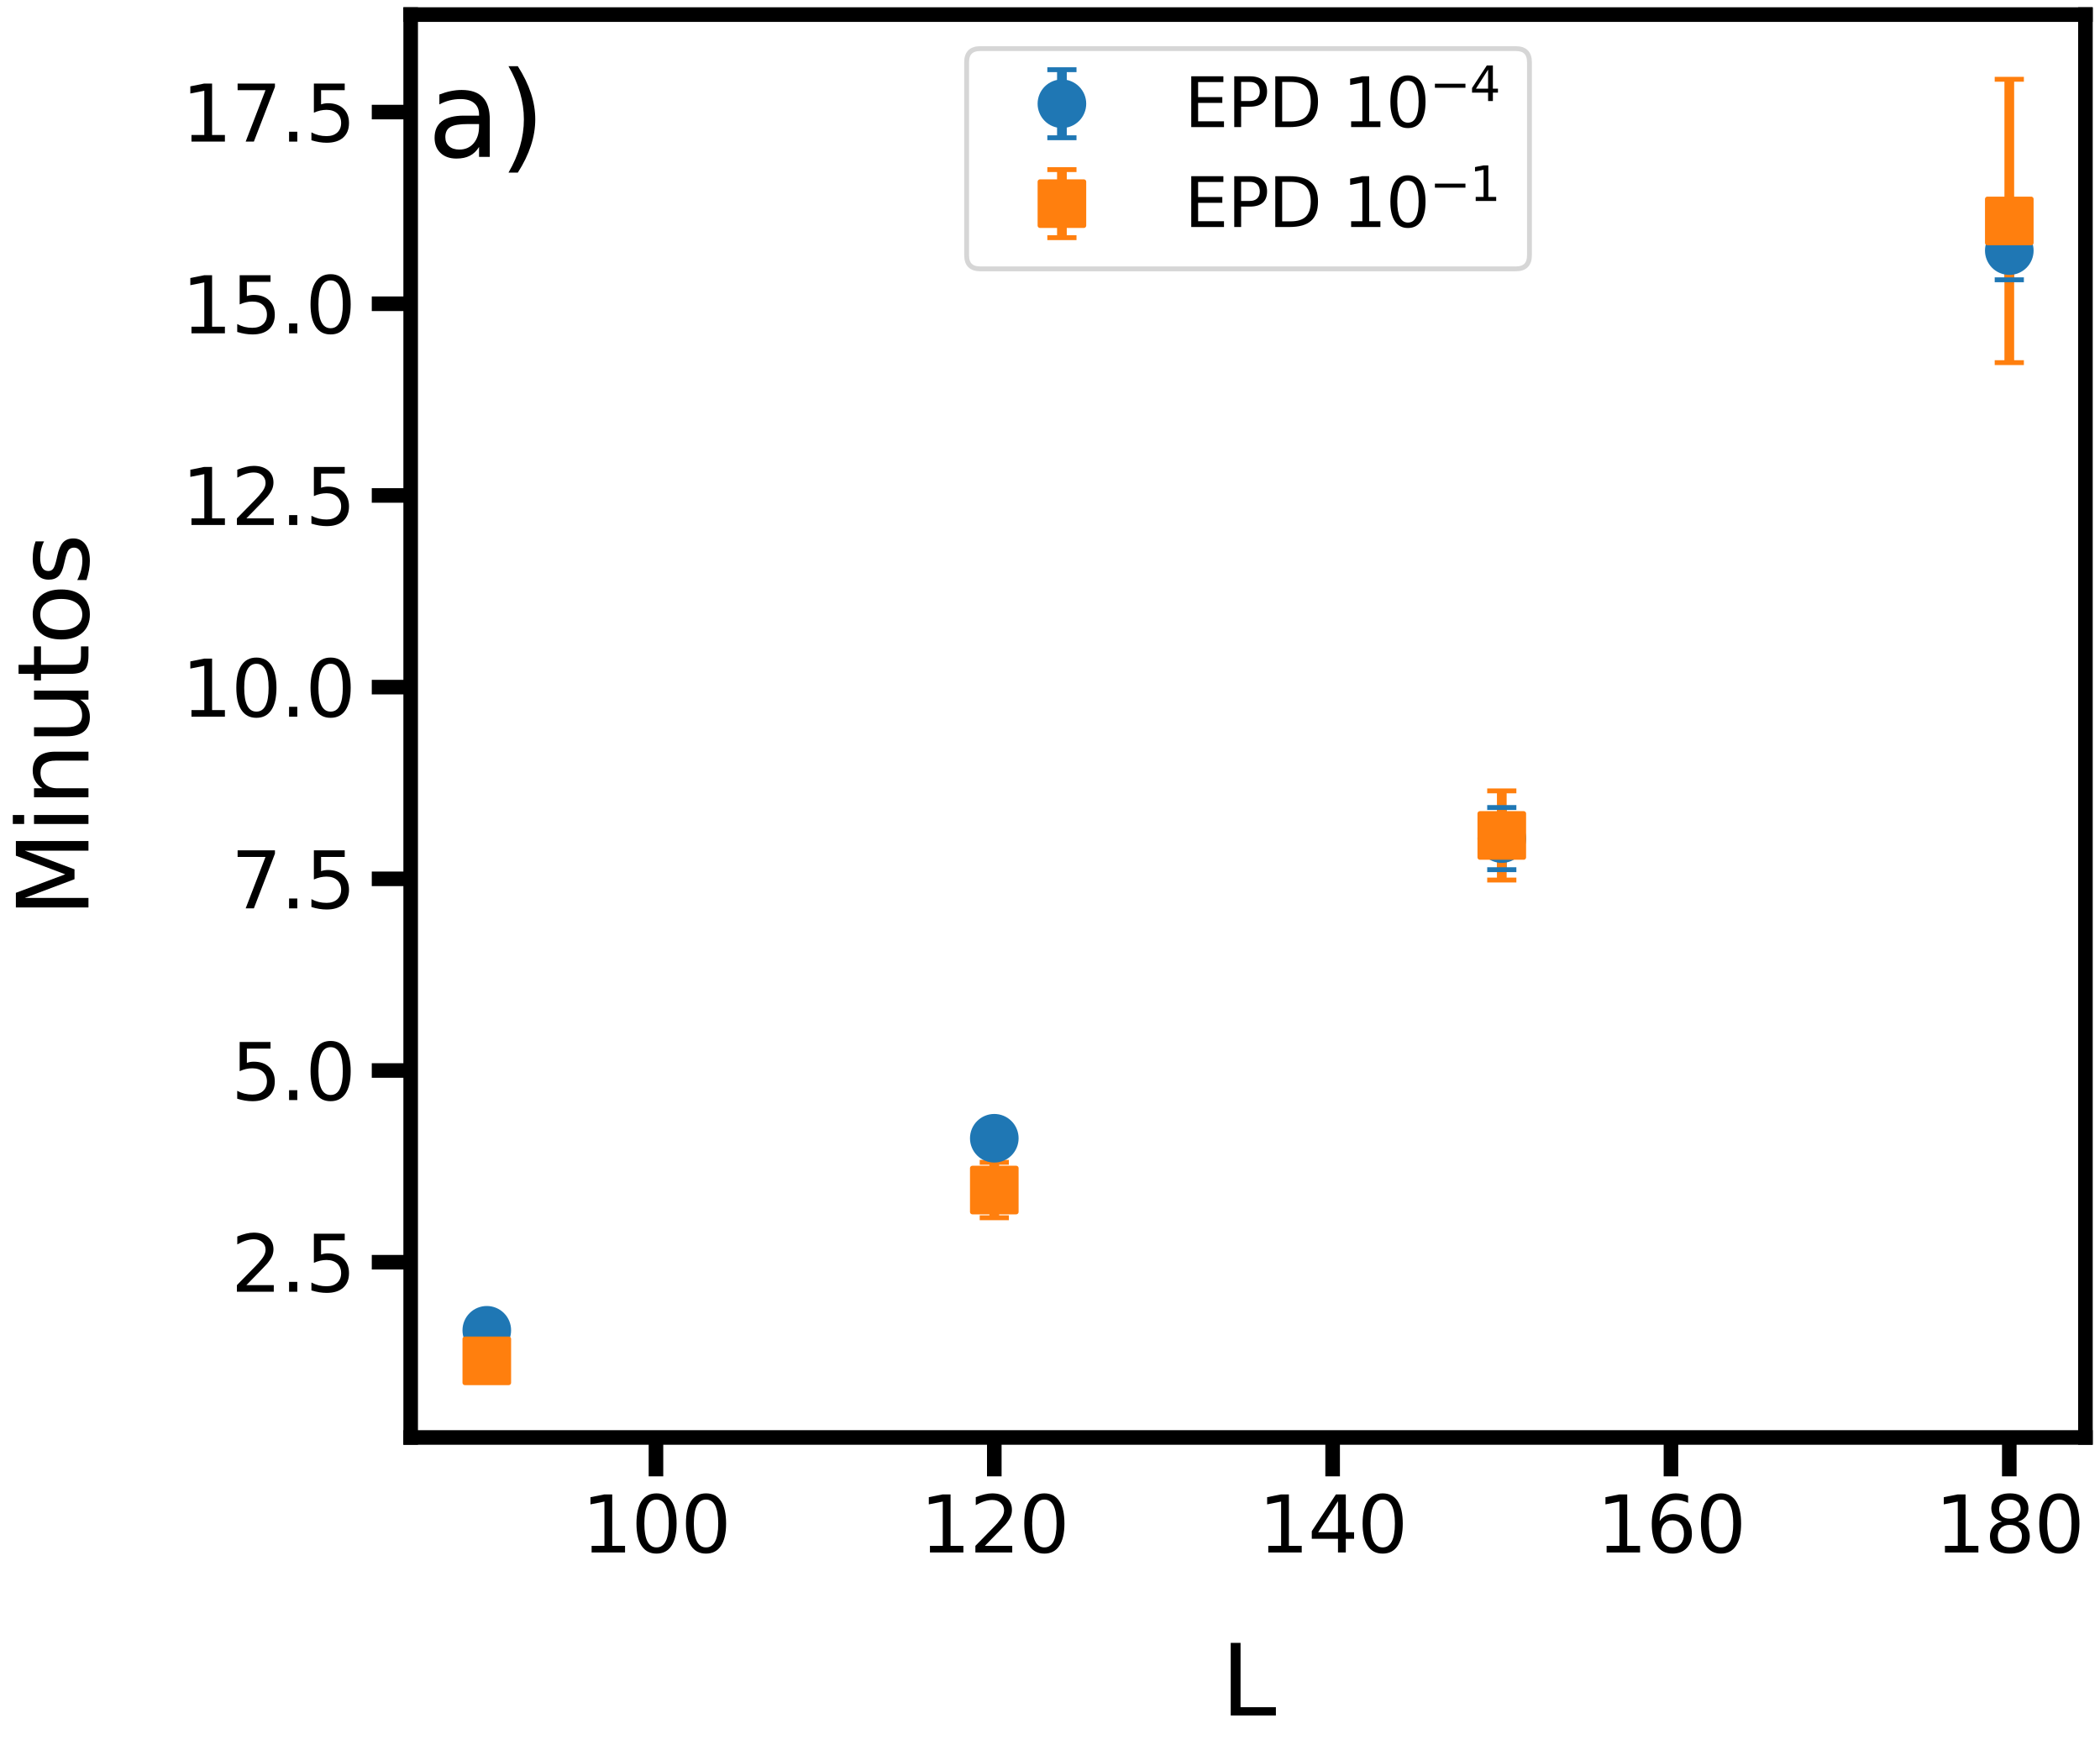 <?xml version="1.0" encoding="utf-8" standalone="no"?>
<!DOCTYPE svg PUBLIC "-//W3C//DTD SVG 1.1//EN"
  "http://www.w3.org/Graphics/SVG/1.1/DTD/svg11.dtd">
<svg height="360pt" version="1.1" viewBox="0 0 432 360" width="432pt" xmlns="http://www.w3.org/2000/svg" xmlns:xlink="http://www.w3.org/1999/xlink">
 <defs>
  <style type="text/css">*{stroke-linecap:butt;stroke-linejoin:round;}</style>
 </defs>
 <g id="figure_1">
  <g id="patch_1">
   <path d="M 0 360 
L 432 360 
L 432 0 
L 0 0 
z
" style="fill:#ffffff;"/>
  </g>
  <g id="axes_1">
   <g id="patch_2">
    <path d="M 84.481 295.659 
L 429 295.659 
L 429 3 
L 84.481 3 
z
" style="fill:#ffffff;"/>
   </g>
   <g id="matplotlib.axis_1">
    <g id="xtick_1">
     <g id="line2d_1">
      <defs>
       <path d="M 0 0 
L 0 8 
" id="mbd1dcee1d0" style="stroke:#000000;stroke-width:3;"/>
      </defs>
      <g>
       <use style="stroke:#000000;stroke-width:3;" x="134.941" xlink:href="#mbd1dcee1d0" y="295.659"/>
      </g>
     </g>
     <g id="text_1">
      <!-- 100 -->
      <g transform="translate(119.671 319.316)scale(0.16 -0.16)">
       <defs>
        <path d="M 794 531 
L 1825 531 
L 1825 4091 
L 703 3866 
L 703 4441 
L 1819 4666 
L 2450 4666 
L 2450 531 
L 3481 531 
L 3481 0 
L 794 0 
L 794 531 
z
" id="DejaVuSans-31" transform="scale(0.016)"/>
        <path d="M 2034 4250 
Q 1547 4250 1301 3770 
Q 1056 3291 1056 2328 
Q 1056 1369 1301 889 
Q 1547 409 2034 409 
Q 2525 409 2770 889 
Q 3016 1369 3016 2328 
Q 3016 3291 2770 3770 
Q 2525 4250 2034 4250 
z
M 2034 4750 
Q 2819 4750 3233 4129 
Q 3647 3509 3647 2328 
Q 3647 1150 3233 529 
Q 2819 -91 2034 -91 
Q 1250 -91 836 529 
Q 422 1150 422 2328 
Q 422 3509 836 4129 
Q 1250 4750 2034 4750 
z
" id="DejaVuSans-30" transform="scale(0.016)"/>
       </defs>
       <use xlink:href="#DejaVuSans-31"/>
       <use x="63.623" xlink:href="#DejaVuSans-30"/>
       <use x="127.246" xlink:href="#DejaVuSans-30"/>
      </g>
     </g>
    </g>
    <g id="xtick_2">
     <g id="line2d_2">
      <g>
       <use style="stroke:#000000;stroke-width:3;" x="204.541" xlink:href="#mbd1dcee1d0" y="295.659"/>
      </g>
     </g>
     <g id="text_2">
      <!-- 120 -->
      <g transform="translate(189.271 319.316)scale(0.16 -0.16)">
       <defs>
        <path d="M 1228 531 
L 3431 531 
L 3431 0 
L 469 0 
L 469 531 
Q 828 903 1448 1529 
Q 2069 2156 2228 2338 
Q 2531 2678 2651 2914 
Q 2772 3150 2772 3378 
Q 2772 3750 2511 3984 
Q 2250 4219 1831 4219 
Q 1534 4219 1204 4116 
Q 875 4013 500 3803 
L 500 4441 
Q 881 4594 1212 4672 
Q 1544 4750 1819 4750 
Q 2544 4750 2975 4387 
Q 3406 4025 3406 3419 
Q 3406 3131 3298 2873 
Q 3191 2616 2906 2266 
Q 2828 2175 2409 1742 
Q 1991 1309 1228 531 
z
" id="DejaVuSans-32" transform="scale(0.016)"/>
       </defs>
       <use xlink:href="#DejaVuSans-31"/>
       <use x="63.623" xlink:href="#DejaVuSans-32"/>
       <use x="127.246" xlink:href="#DejaVuSans-30"/>
      </g>
     </g>
    </g>
    <g id="xtick_3">
     <g id="line2d_3">
      <g>
       <use style="stroke:#000000;stroke-width:3;" x="274.141" xlink:href="#mbd1dcee1d0" y="295.659"/>
      </g>
     </g>
     <g id="text_3">
      <!-- 140 -->
      <g transform="translate(258.871 319.316)scale(0.16 -0.16)">
       <defs>
        <path d="M 2419 4116 
L 825 1625 
L 2419 1625 
L 2419 4116 
z
M 2253 4666 
L 3047 4666 
L 3047 1625 
L 3713 1625 
L 3713 1100 
L 3047 1100 
L 3047 0 
L 2419 0 
L 2419 1100 
L 313 1100 
L 313 1709 
L 2253 4666 
z
" id="DejaVuSans-34" transform="scale(0.016)"/>
       </defs>
       <use xlink:href="#DejaVuSans-31"/>
       <use x="63.623" xlink:href="#DejaVuSans-34"/>
       <use x="127.246" xlink:href="#DejaVuSans-30"/>
      </g>
     </g>
    </g>
    <g id="xtick_4">
     <g id="line2d_4">
      <g>
       <use style="stroke:#000000;stroke-width:3;" x="343.74" xlink:href="#mbd1dcee1d0" y="295.659"/>
      </g>
     </g>
     <g id="text_4">
      <!-- 160 -->
      <g transform="translate(328.47 319.316)scale(0.16 -0.16)">
       <defs>
        <path d="M 2113 2584 
Q 1688 2584 1439 2293 
Q 1191 2003 1191 1497 
Q 1191 994 1439 701 
Q 1688 409 2113 409 
Q 2538 409 2786 701 
Q 3034 994 3034 1497 
Q 3034 2003 2786 2293 
Q 2538 2584 2113 2584 
z
M 3366 4563 
L 3366 3988 
Q 3128 4100 2886 4159 
Q 2644 4219 2406 4219 
Q 1781 4219 1451 3797 
Q 1122 3375 1075 2522 
Q 1259 2794 1537 2939 
Q 1816 3084 2150 3084 
Q 2853 3084 3261 2657 
Q 3669 2231 3669 1497 
Q 3669 778 3244 343 
Q 2819 -91 2113 -91 
Q 1303 -91 875 529 
Q 447 1150 447 2328 
Q 447 3434 972 4092 
Q 1497 4750 2381 4750 
Q 2619 4750 2861 4703 
Q 3103 4656 3366 4563 
z
" id="DejaVuSans-36" transform="scale(0.016)"/>
       </defs>
       <use xlink:href="#DejaVuSans-31"/>
       <use x="63.623" xlink:href="#DejaVuSans-36"/>
       <use x="127.246" xlink:href="#DejaVuSans-30"/>
      </g>
     </g>
    </g>
    <g id="xtick_5">
     <g id="line2d_5">
      <g>
       <use style="stroke:#000000;stroke-width:3;" x="413.34" xlink:href="#mbd1dcee1d0" y="295.659"/>
      </g>
     </g>
     <g id="text_5">
      <!-- 180 -->
      <g transform="translate(398.07 319.316)scale(0.16 -0.16)">
       <defs>
        <path d="M 2034 2216 
Q 1584 2216 1326 1975 
Q 1069 1734 1069 1313 
Q 1069 891 1326 650 
Q 1584 409 2034 409 
Q 2484 409 2743 651 
Q 3003 894 3003 1313 
Q 3003 1734 2745 1975 
Q 2488 2216 2034 2216 
z
M 1403 2484 
Q 997 2584 770 2862 
Q 544 3141 544 3541 
Q 544 4100 942 4425 
Q 1341 4750 2034 4750 
Q 2731 4750 3128 4425 
Q 3525 4100 3525 3541 
Q 3525 3141 3298 2862 
Q 3072 2584 2669 2484 
Q 3125 2378 3379 2068 
Q 3634 1759 3634 1313 
Q 3634 634 3220 271 
Q 2806 -91 2034 -91 
Q 1263 -91 848 271 
Q 434 634 434 1313 
Q 434 1759 690 2068 
Q 947 2378 1403 2484 
z
M 1172 3481 
Q 1172 3119 1398 2916 
Q 1625 2713 2034 2713 
Q 2441 2713 2670 2916 
Q 2900 3119 2900 3481 
Q 2900 3844 2670 4047 
Q 2441 4250 2034 4250 
Q 1625 4250 1398 4047 
Q 1172 3844 1172 3481 
z
" id="DejaVuSans-38" transform="scale(0.016)"/>
       </defs>
       <use xlink:href="#DejaVuSans-31"/>
       <use x="63.623" xlink:href="#DejaVuSans-38"/>
       <use x="127.246" xlink:href="#DejaVuSans-30"/>
      </g>
     </g>
    </g>
    <g id="text_6">
     <!-- L -->
     <g transform="translate(251.169 352.84)scale(0.2 -0.2)">
      <defs>
       <path d="M 628 4666 
L 1259 4666 
L 1259 531 
L 3531 531 
L 3531 0 
L 628 0 
L 628 4666 
z
" id="DejaVuSans-4c" transform="scale(0.016)"/>
      </defs>
      <use xlink:href="#DejaVuSans-4c"/>
     </g>
    </g>
   </g>
   <g id="matplotlib.axis_2">
    <g id="ytick_1">
     <g id="line2d_6">
      <defs>
       <path d="M 0 0 
L -8 0 
" id="mfd2b389530" style="stroke:#000000;stroke-width:3;"/>
      </defs>
      <g>
       <use style="stroke:#000000;stroke-width:3;" x="84.481" xlink:href="#mfd2b389530" y="259.612"/>
      </g>
     </g>
     <g id="text_7">
      <!-- 2.5 -->
      <g transform="translate(47.536 265.691)scale(0.16 -0.16)">
       <defs>
        <path d="M 684 794 
L 1344 794 
L 1344 0 
L 684 0 
L 684 794 
z
" id="DejaVuSans-2e" transform="scale(0.016)"/>
        <path d="M 691 4666 
L 3169 4666 
L 3169 4134 
L 1269 4134 
L 1269 2991 
Q 1406 3038 1543 3061 
Q 1681 3084 1819 3084 
Q 2600 3084 3056 2656 
Q 3513 2228 3513 1497 
Q 3513 744 3044 326 
Q 2575 -91 1722 -91 
Q 1428 -91 1123 -41 
Q 819 9 494 109 
L 494 744 
Q 775 591 1075 516 
Q 1375 441 1709 441 
Q 2250 441 2565 725 
Q 2881 1009 2881 1497 
Q 2881 1984 2565 2268 
Q 2250 2553 1709 2553 
Q 1456 2553 1204 2497 
Q 953 2441 691 2322 
L 691 4666 
z
" id="DejaVuSans-35" transform="scale(0.016)"/>
       </defs>
       <use xlink:href="#DejaVuSans-32"/>
       <use x="63.623" xlink:href="#DejaVuSans-2e"/>
       <use x="95.41" xlink:href="#DejaVuSans-35"/>
      </g>
     </g>
    </g>
    <g id="ytick_2">
     <g id="line2d_7">
      <g>
       <use style="stroke:#000000;stroke-width:3;" x="84.481" xlink:href="#mfd2b389530" y="220.185"/>
      </g>
     </g>
     <g id="text_8">
      <!-- 5.0 -->
      <g transform="translate(47.536 226.264)scale(0.16 -0.16)">
       <use xlink:href="#DejaVuSans-35"/>
       <use x="63.623" xlink:href="#DejaVuSans-2e"/>
       <use x="95.41" xlink:href="#DejaVuSans-30"/>
      </g>
     </g>
    </g>
    <g id="ytick_3">
     <g id="line2d_8">
      <g>
       <use style="stroke:#000000;stroke-width:3;" x="84.481" xlink:href="#mfd2b389530" y="180.758"/>
      </g>
     </g>
     <g id="text_9">
      <!-- 7.5 -->
      <g transform="translate(47.536 186.836)scale(0.16 -0.16)">
       <defs>
        <path d="M 525 4666 
L 3525 4666 
L 3525 4397 
L 1831 0 
L 1172 0 
L 2766 4134 
L 525 4134 
L 525 4666 
z
" id="DejaVuSans-37" transform="scale(0.016)"/>
       </defs>
       <use xlink:href="#DejaVuSans-37"/>
       <use x="63.623" xlink:href="#DejaVuSans-2e"/>
       <use x="95.41" xlink:href="#DejaVuSans-35"/>
      </g>
     </g>
    </g>
    <g id="ytick_4">
     <g id="line2d_9">
      <g>
       <use style="stroke:#000000;stroke-width:3;" x="84.481" xlink:href="#mfd2b389530" y="141.331"/>
      </g>
     </g>
     <g id="text_10">
      <!-- 10.0 -->
      <g transform="translate(37.356 147.409)scale(0.16 -0.16)">
       <use xlink:href="#DejaVuSans-31"/>
       <use x="63.623" xlink:href="#DejaVuSans-30"/>
       <use x="127.246" xlink:href="#DejaVuSans-2e"/>
       <use x="159.033" xlink:href="#DejaVuSans-30"/>
      </g>
     </g>
    </g>
    <g id="ytick_5">
     <g id="line2d_10">
      <g>
       <use style="stroke:#000000;stroke-width:3;" x="84.481" xlink:href="#mfd2b389530" y="101.904"/>
      </g>
     </g>
     <g id="text_11">
      <!-- 12.5 -->
      <g transform="translate(37.356 107.982)scale(0.16 -0.16)">
       <use xlink:href="#DejaVuSans-31"/>
       <use x="63.623" xlink:href="#DejaVuSans-32"/>
       <use x="127.246" xlink:href="#DejaVuSans-2e"/>
       <use x="159.033" xlink:href="#DejaVuSans-35"/>
      </g>
     </g>
    </g>
    <g id="ytick_6">
     <g id="line2d_11">
      <g>
       <use style="stroke:#000000;stroke-width:3;" x="84.481" xlink:href="#mfd2b389530" y="62.477"/>
      </g>
     </g>
     <g id="text_12">
      <!-- 15.0 -->
      <g transform="translate(37.356 68.555)scale(0.16 -0.16)">
       <use xlink:href="#DejaVuSans-31"/>
       <use x="63.623" xlink:href="#DejaVuSans-35"/>
       <use x="127.246" xlink:href="#DejaVuSans-2e"/>
       <use x="159.033" xlink:href="#DejaVuSans-30"/>
      </g>
     </g>
    </g>
    <g id="ytick_7">
     <g id="line2d_12">
      <g>
       <use style="stroke:#000000;stroke-width:3;" x="84.481" xlink:href="#mfd2b389530" y="23.05"/>
      </g>
     </g>
     <g id="text_13">
      <!-- 17.5 -->
      <g transform="translate(37.356 29.128)scale(0.16 -0.16)">
       <use xlink:href="#DejaVuSans-31"/>
       <use x="63.623" xlink:href="#DejaVuSans-37"/>
       <use x="127.246" xlink:href="#DejaVuSans-2e"/>
       <use x="159.033" xlink:href="#DejaVuSans-35"/>
      </g>
     </g>
    </g>
    <g id="text_14">
     <!-- Minutos -->
     <g transform="translate(18.197 188.659)rotate(-90)scale(0.2 -0.2)">
      <defs>
       <path d="M 628 4666 
L 1569 4666 
L 2759 1491 
L 3956 4666 
L 4897 4666 
L 4897 0 
L 4281 0 
L 4281 4097 
L 3078 897 
L 2444 897 
L 1241 4097 
L 1241 0 
L 628 0 
L 628 4666 
z
" id="DejaVuSans-4d" transform="scale(0.016)"/>
       <path d="M 603 3500 
L 1178 3500 
L 1178 0 
L 603 0 
L 603 3500 
z
M 603 4863 
L 1178 4863 
L 1178 4134 
L 603 4134 
L 603 4863 
z
" id="DejaVuSans-69" transform="scale(0.016)"/>
       <path d="M 3513 2113 
L 3513 0 
L 2938 0 
L 2938 2094 
Q 2938 2591 2744 2837 
Q 2550 3084 2163 3084 
Q 1697 3084 1428 2787 
Q 1159 2491 1159 1978 
L 1159 0 
L 581 0 
L 581 3500 
L 1159 3500 
L 1159 2956 
Q 1366 3272 1645 3428 
Q 1925 3584 2291 3584 
Q 2894 3584 3203 3211 
Q 3513 2838 3513 2113 
z
" id="DejaVuSans-6e" transform="scale(0.016)"/>
       <path d="M 544 1381 
L 544 3500 
L 1119 3500 
L 1119 1403 
Q 1119 906 1312 657 
Q 1506 409 1894 409 
Q 2359 409 2629 706 
Q 2900 1003 2900 1516 
L 2900 3500 
L 3475 3500 
L 3475 0 
L 2900 0 
L 2900 538 
Q 2691 219 2414 64 
Q 2138 -91 1772 -91 
Q 1169 -91 856 284 
Q 544 659 544 1381 
z
M 1991 3584 
L 1991 3584 
z
" id="DejaVuSans-75" transform="scale(0.016)"/>
       <path d="M 1172 4494 
L 1172 3500 
L 2356 3500 
L 2356 3053 
L 1172 3053 
L 1172 1153 
Q 1172 725 1289 603 
Q 1406 481 1766 481 
L 2356 481 
L 2356 0 
L 1766 0 
Q 1100 0 847 248 
Q 594 497 594 1153 
L 594 3053 
L 172 3053 
L 172 3500 
L 594 3500 
L 594 4494 
L 1172 4494 
z
" id="DejaVuSans-74" transform="scale(0.016)"/>
       <path d="M 1959 3097 
Q 1497 3097 1228 2736 
Q 959 2375 959 1747 
Q 959 1119 1226 758 
Q 1494 397 1959 397 
Q 2419 397 2687 759 
Q 2956 1122 2956 1747 
Q 2956 2369 2687 2733 
Q 2419 3097 1959 3097 
z
M 1959 3584 
Q 2709 3584 3137 3096 
Q 3566 2609 3566 1747 
Q 3566 888 3137 398 
Q 2709 -91 1959 -91 
Q 1206 -91 779 398 
Q 353 888 353 1747 
Q 353 2609 779 3096 
Q 1206 3584 1959 3584 
z
" id="DejaVuSans-6f" transform="scale(0.016)"/>
       <path d="M 2834 3397 
L 2834 2853 
Q 2591 2978 2328 3040 
Q 2066 3103 1784 3103 
Q 1356 3103 1142 2972 
Q 928 2841 928 2578 
Q 928 2378 1081 2264 
Q 1234 2150 1697 2047 
L 1894 2003 
Q 2506 1872 2764 1633 
Q 3022 1394 3022 966 
Q 3022 478 2636 193 
Q 2250 -91 1575 -91 
Q 1294 -91 989 -36 
Q 684 19 347 128 
L 347 722 
Q 666 556 975 473 
Q 1284 391 1588 391 
Q 1994 391 2212 530 
Q 2431 669 2431 922 
Q 2431 1156 2273 1281 
Q 2116 1406 1581 1522 
L 1381 1569 
Q 847 1681 609 1914 
Q 372 2147 372 2553 
Q 372 3047 722 3315 
Q 1072 3584 1716 3584 
Q 2034 3584 2315 3537 
Q 2597 3491 2834 3397 
z
" id="DejaVuSans-73" transform="scale(0.016)"/>
      </defs>
      <use xlink:href="#DejaVuSans-4d"/>
      <use x="86.279" xlink:href="#DejaVuSans-69"/>
      <use x="114.062" xlink:href="#DejaVuSans-6e"/>
      <use x="177.441" xlink:href="#DejaVuSans-75"/>
      <use x="240.82" xlink:href="#DejaVuSans-74"/>
      <use x="280.029" xlink:href="#DejaVuSans-6f"/>
      <use x="341.211" xlink:href="#DejaVuSans-73"/>
     </g>
    </g>
   </g>
   <g id="LineCollection_1">
    <path clip-path="url(#p1846b2bb48)" d="M 100.141 276.954 
L 100.141 270.281 
" style="fill:none;stroke:#1f77b4;stroke-width:2;"/>
    <path clip-path="url(#p1846b2bb48)" d="M 204.541 236.096 
L 204.541 232.143 
" style="fill:none;stroke:#1f77b4;stroke-width:2;"/>
    <path clip-path="url(#p1846b2bb48)" d="M 308.94 178.877 
L 308.94 166.092 
" style="fill:none;stroke:#1f77b4;stroke-width:2;"/>
    <path clip-path="url(#p1846b2bb48)" d="M 413.34 57.546 
L 413.34 45.547 
" style="fill:none;stroke:#1f77b4;stroke-width:2;"/>
   </g>
   <g id="LineCollection_2">
    <path clip-path="url(#p1846b2bb48)" d="M 100.141 282.356 
L 100.141 277.44 
" style="fill:none;stroke:#ff7f0e;stroke-width:2;"/>
    <path clip-path="url(#p1846b2bb48)" d="M 204.541 250.472 
L 204.541 239.071 
" style="fill:none;stroke:#ff7f0e;stroke-width:2;"/>
    <path clip-path="url(#p1846b2bb48)" d="M 308.94 181.003 
L 308.94 162.671 
" style="fill:none;stroke:#ff7f0e;stroke-width:2;"/>
    <path clip-path="url(#p1846b2bb48)" d="M 413.34 74.585 
L 413.34 16.303 
" style="fill:none;stroke:#ff7f0e;stroke-width:2;"/>
   </g>
   <g id="line2d_13">
    <defs>
     <path d="M 3 0 
L -3 -0 
" id="mb3b4cc8123" style="stroke:#1f77b4;"/>
    </defs>
    <g clip-path="url(#p1846b2bb48)">
     <use style="fill:#1f77b4;stroke:#1f77b4;" x="100.141" xlink:href="#mb3b4cc8123" y="276.954"/>
     <use style="fill:#1f77b4;stroke:#1f77b4;" x="204.541" xlink:href="#mb3b4cc8123" y="236.096"/>
     <use style="fill:#1f77b4;stroke:#1f77b4;" x="308.94" xlink:href="#mb3b4cc8123" y="178.877"/>
     <use style="fill:#1f77b4;stroke:#1f77b4;" x="413.34" xlink:href="#mb3b4cc8123" y="57.546"/>
    </g>
   </g>
   <g id="line2d_14">
    <g clip-path="url(#p1846b2bb48)">
     <use style="fill:#1f77b4;stroke:#1f77b4;" x="100.141" xlink:href="#mb3b4cc8123" y="270.281"/>
     <use style="fill:#1f77b4;stroke:#1f77b4;" x="204.541" xlink:href="#mb3b4cc8123" y="232.143"/>
     <use style="fill:#1f77b4;stroke:#1f77b4;" x="308.94" xlink:href="#mb3b4cc8123" y="166.092"/>
     <use style="fill:#1f77b4;stroke:#1f77b4;" x="413.34" xlink:href="#mb3b4cc8123" y="45.547"/>
    </g>
   </g>
   <g id="line2d_15">
    <defs>
     <path d="M 3 0 
L -3 -0 
" id="m4730690dfd" style="stroke:#ff7f0e;"/>
    </defs>
    <g clip-path="url(#p1846b2bb48)">
     <use style="fill:#ff7f0e;stroke:#ff7f0e;" x="100.141" xlink:href="#m4730690dfd" y="282.356"/>
     <use style="fill:#ff7f0e;stroke:#ff7f0e;" x="204.541" xlink:href="#m4730690dfd" y="250.472"/>
     <use style="fill:#ff7f0e;stroke:#ff7f0e;" x="308.94" xlink:href="#m4730690dfd" y="181.003"/>
     <use style="fill:#ff7f0e;stroke:#ff7f0e;" x="413.34" xlink:href="#m4730690dfd" y="74.585"/>
    </g>
   </g>
   <g id="line2d_16">
    <g clip-path="url(#p1846b2bb48)">
     <use style="fill:#ff7f0e;stroke:#ff7f0e;" x="100.141" xlink:href="#m4730690dfd" y="277.44"/>
     <use style="fill:#ff7f0e;stroke:#ff7f0e;" x="204.541" xlink:href="#m4730690dfd" y="239.071"/>
     <use style="fill:#ff7f0e;stroke:#ff7f0e;" x="308.94" xlink:href="#m4730690dfd" y="162.671"/>
     <use style="fill:#ff7f0e;stroke:#ff7f0e;" x="413.34" xlink:href="#m4730690dfd" y="16.303"/>
    </g>
   </g>
   <g id="line2d_17">
    <defs>
     <path d="M 0 4.5 
C 1.193 4.5 2.338 4.026 3.182 3.182 
C 4.026 2.338 4.5 1.193 4.5 0 
C 4.5 -1.193 4.026 -2.338 3.182 -3.182 
C 2.338 -4.026 1.193 -4.5 0 -4.5 
C -1.193 -4.5 -2.338 -4.026 -3.182 -3.182 
C -4.026 -2.338 -4.5 -1.193 -4.5 0 
C -4.5 1.193 -4.026 2.338 -3.182 3.182 
C -2.338 4.026 -1.193 4.5 0 4.5 
z
" id="m819757268a" style="stroke:#1f77b4;"/>
    </defs>
    <g clip-path="url(#p1846b2bb48)">
     <use style="fill:#1f77b4;stroke:#1f77b4;" x="100.141" xlink:href="#m819757268a" y="273.618"/>
     <use style="fill:#1f77b4;stroke:#1f77b4;" x="204.541" xlink:href="#m819757268a" y="234.119"/>
     <use style="fill:#1f77b4;stroke:#1f77b4;" x="308.94" xlink:href="#m819757268a" y="172.484"/>
     <use style="fill:#1f77b4;stroke:#1f77b4;" x="413.34" xlink:href="#m819757268a" y="51.546"/>
    </g>
   </g>
   <g id="line2d_18">
    <defs>
     <path d="M -4.5 4.5 
L 4.5 4.5 
L 4.5 -4.5 
L -4.5 -4.5 
z
" id="mfc9a597565" style="stroke:#ff7f0e;stroke-linejoin:miter;"/>
    </defs>
    <g clip-path="url(#p1846b2bb48)">
     <use style="fill:#ff7f0e;stroke:#ff7f0e;stroke-linejoin:miter;" x="100.141" xlink:href="#mfc9a597565" y="279.898"/>
     <use style="fill:#ff7f0e;stroke:#ff7f0e;stroke-linejoin:miter;" x="204.541" xlink:href="#mfc9a597565" y="244.771"/>
     <use style="fill:#ff7f0e;stroke:#ff7f0e;stroke-linejoin:miter;" x="308.94" xlink:href="#mfc9a597565" y="171.837"/>
     <use style="fill:#ff7f0e;stroke:#ff7f0e;stroke-linejoin:miter;" x="413.34" xlink:href="#mfc9a597565" y="45.444"/>
    </g>
   </g>
   <g id="patch_3">
    <path d="M 84.481 295.659 
L 84.481 3 
" style="fill:none;stroke:#000000;stroke-linecap:square;stroke-linejoin:miter;stroke-width:3;"/>
   </g>
   <g id="patch_4">
    <path d="M 429 295.659 
L 429 3 
" style="fill:none;stroke:#000000;stroke-linecap:square;stroke-linejoin:miter;stroke-width:3;"/>
   </g>
   <g id="patch_5">
    <path d="M 84.481 295.659 
L 429 295.659 
" style="fill:none;stroke:#000000;stroke-linecap:square;stroke-linejoin:miter;stroke-width:3;"/>
   </g>
   <g id="patch_6">
    <path d="M 84.481 3 
L 429 3 
" style="fill:none;stroke:#000000;stroke-linecap:square;stroke-linejoin:miter;stroke-width:3;"/>
   </g>
   <g id="text_15">
    <!-- a) -->
    <g transform="translate(87.927 32.266)scale(0.24 -0.24)">
     <defs>
      <path d="M 2194 1759 
Q 1497 1759 1228 1600 
Q 959 1441 959 1056 
Q 959 750 1161 570 
Q 1363 391 1709 391 
Q 2188 391 2477 730 
Q 2766 1069 2766 1631 
L 2766 1759 
L 2194 1759 
z
M 3341 1997 
L 3341 0 
L 2766 0 
L 2766 531 
Q 2569 213 2275 61 
Q 1981 -91 1556 -91 
Q 1019 -91 701 211 
Q 384 513 384 1019 
Q 384 1609 779 1909 
Q 1175 2209 1959 2209 
L 2766 2209 
L 2766 2266 
Q 2766 2663 2505 2880 
Q 2244 3097 1772 3097 
Q 1472 3097 1187 3025 
Q 903 2953 641 2809 
L 641 3341 
Q 956 3463 1253 3523 
Q 1550 3584 1831 3584 
Q 2591 3584 2966 3190 
Q 3341 2797 3341 1997 
z
" id="DejaVuSans-61" transform="scale(0.016)"/>
      <path d="M 513 4856 
L 1013 4856 
Q 1481 4119 1714 3412 
Q 1947 2706 1947 2009 
Q 1947 1309 1714 600 
Q 1481 -109 1013 -844 
L 513 -844 
Q 928 -128 1133 580 
Q 1338 1288 1338 2009 
Q 1338 2731 1133 3434 
Q 928 4138 513 4856 
z
" id="DejaVuSans-29" transform="scale(0.016)"/>
     </defs>
     <use xlink:href="#DejaVuSans-61"/>
     <use x="61.279" xlink:href="#DejaVuSans-29"/>
    </g>
   </g>
   <g id="legend_1">
    <g id="patch_7">
     <path d="M 201.651 55.299 
L 311.831 55.299 
Q 314.631 55.299 314.631 52.499 
L 314.631 12.8 
Q 314.631 10 311.831 10 
L 201.651 10 
Q 198.851 10 198.851 12.8 
L 198.851 52.499 
Q 198.851 55.299 201.651 55.299 
z
" style="fill:#ffffff;opacity:0.8;stroke:#cccccc;stroke-linejoin:miter;"/>
    </g>
    <g id="LineCollection_3">
     <path d="M 218.451 28.338 
L 218.451 14.338 
" style="fill:none;stroke:#1f77b4;stroke-width:2;"/>
    </g>
    <g id="line2d_19">
     <g>
      <use style="fill:#1f77b4;stroke:#1f77b4;" x="218.451" xlink:href="#mb3b4cc8123" y="28.338"/>
     </g>
    </g>
    <g id="line2d_20">
     <g>
      <use style="fill:#1f77b4;stroke:#1f77b4;" x="218.451" xlink:href="#mb3b4cc8123" y="14.338"/>
     </g>
    </g>
    <g id="line2d_21"/>
    <g id="line2d_22">
     <g>
      <use style="fill:#1f77b4;stroke:#1f77b4;" x="218.451" xlink:href="#m819757268a" y="21.338"/>
     </g>
    </g>
    <g id="text_16">
     <!-- EPD $10^{-4}$ -->
     <g transform="translate(243.651 26.238)scale(0.14 -0.14)">
      <defs>
       <path d="M 628 4666 
L 3578 4666 
L 3578 4134 
L 1259 4134 
L 1259 2753 
L 3481 2753 
L 3481 2222 
L 1259 2222 
L 1259 531 
L 3634 531 
L 3634 0 
L 628 0 
L 628 4666 
z
" id="DejaVuSans-45" transform="scale(0.016)"/>
       <path d="M 1259 4147 
L 1259 2394 
L 2053 2394 
Q 2494 2394 2734 2622 
Q 2975 2850 2975 3272 
Q 2975 3691 2734 3919 
Q 2494 4147 2053 4147 
L 1259 4147 
z
M 628 4666 
L 2053 4666 
Q 2838 4666 3239 4311 
Q 3641 3956 3641 3272 
Q 3641 2581 3239 2228 
Q 2838 1875 2053 1875 
L 1259 1875 
L 1259 0 
L 628 0 
L 628 4666 
z
" id="DejaVuSans-50" transform="scale(0.016)"/>
       <path d="M 1259 4147 
L 1259 519 
L 2022 519 
Q 2988 519 3436 956 
Q 3884 1394 3884 2338 
Q 3884 3275 3436 3711 
Q 2988 4147 2022 4147 
L 1259 4147 
z
M 628 4666 
L 1925 4666 
Q 3281 4666 3915 4102 
Q 4550 3538 4550 2338 
Q 4550 1131 3912 565 
Q 3275 0 1925 0 
L 628 0 
L 628 4666 
z
" id="DejaVuSans-44" transform="scale(0.016)"/>
       <path id="DejaVuSans-20" transform="scale(0.016)"/>
       <path d="M 678 2272 
L 4684 2272 
L 4684 1741 
L 678 1741 
L 678 2272 
z
" id="DejaVuSans-2212" transform="scale(0.016)"/>
      </defs>
      <use transform="translate(0 0.684)" xlink:href="#DejaVuSans-45"/>
      <use transform="translate(63.184 0.684)" xlink:href="#DejaVuSans-50"/>
      <use transform="translate(123.486 0.684)" xlink:href="#DejaVuSans-44"/>
      <use transform="translate(200.488 0.684)" xlink:href="#DejaVuSans-20"/>
      <use transform="translate(232.275 0.684)" xlink:href="#DejaVuSans-31"/>
      <use transform="translate(295.898 0.684)" xlink:href="#DejaVuSans-30"/>
      <use transform="translate(360.479 38.966)scale(0.7)" xlink:href="#DejaVuSans-2212"/>
      <use transform="translate(419.131 38.966)scale(0.7)" xlink:href="#DejaVuSans-34"/>
     </g>
    </g>
    <g id="LineCollection_4">
     <path d="M 218.451 48.887 
L 218.451 34.887 
" style="fill:none;stroke:#ff7f0e;stroke-width:2;"/>
    </g>
    <g id="line2d_23">
     <g>
      <use style="fill:#ff7f0e;stroke:#ff7f0e;" x="218.451" xlink:href="#m4730690dfd" y="48.887"/>
     </g>
    </g>
    <g id="line2d_24">
     <g>
      <use style="fill:#ff7f0e;stroke:#ff7f0e;" x="218.451" xlink:href="#m4730690dfd" y="34.887"/>
     </g>
    </g>
    <g id="line2d_25"/>
    <g id="line2d_26">
     <g>
      <use style="fill:#ff7f0e;stroke:#ff7f0e;stroke-linejoin:miter;" x="218.451" xlink:href="#mfc9a597565" y="41.887"/>
     </g>
    </g>
    <g id="text_17">
     <!-- EPD $10^{-1}$ -->
     <g transform="translate(243.651 46.787)scale(0.14 -0.14)">
      <use transform="translate(0 0.684)" xlink:href="#DejaVuSans-45"/>
      <use transform="translate(63.184 0.684)" xlink:href="#DejaVuSans-50"/>
      <use transform="translate(123.486 0.684)" xlink:href="#DejaVuSans-44"/>
      <use transform="translate(200.488 0.684)" xlink:href="#DejaVuSans-20"/>
      <use transform="translate(232.275 0.684)" xlink:href="#DejaVuSans-31"/>
      <use transform="translate(295.898 0.684)" xlink:href="#DejaVuSans-30"/>
      <use transform="translate(360.479 38.966)scale(0.7)" xlink:href="#DejaVuSans-2212"/>
      <use transform="translate(419.131 38.966)scale(0.7)" xlink:href="#DejaVuSans-31"/>
     </g>
    </g>
   </g>
  </g>
 </g>
 <defs>
  <clipPath id="p1846b2bb48">
   <rect height="292.658" width="344.518" x="84.481" y="3"/>
  </clipPath>
 </defs>
</svg>
